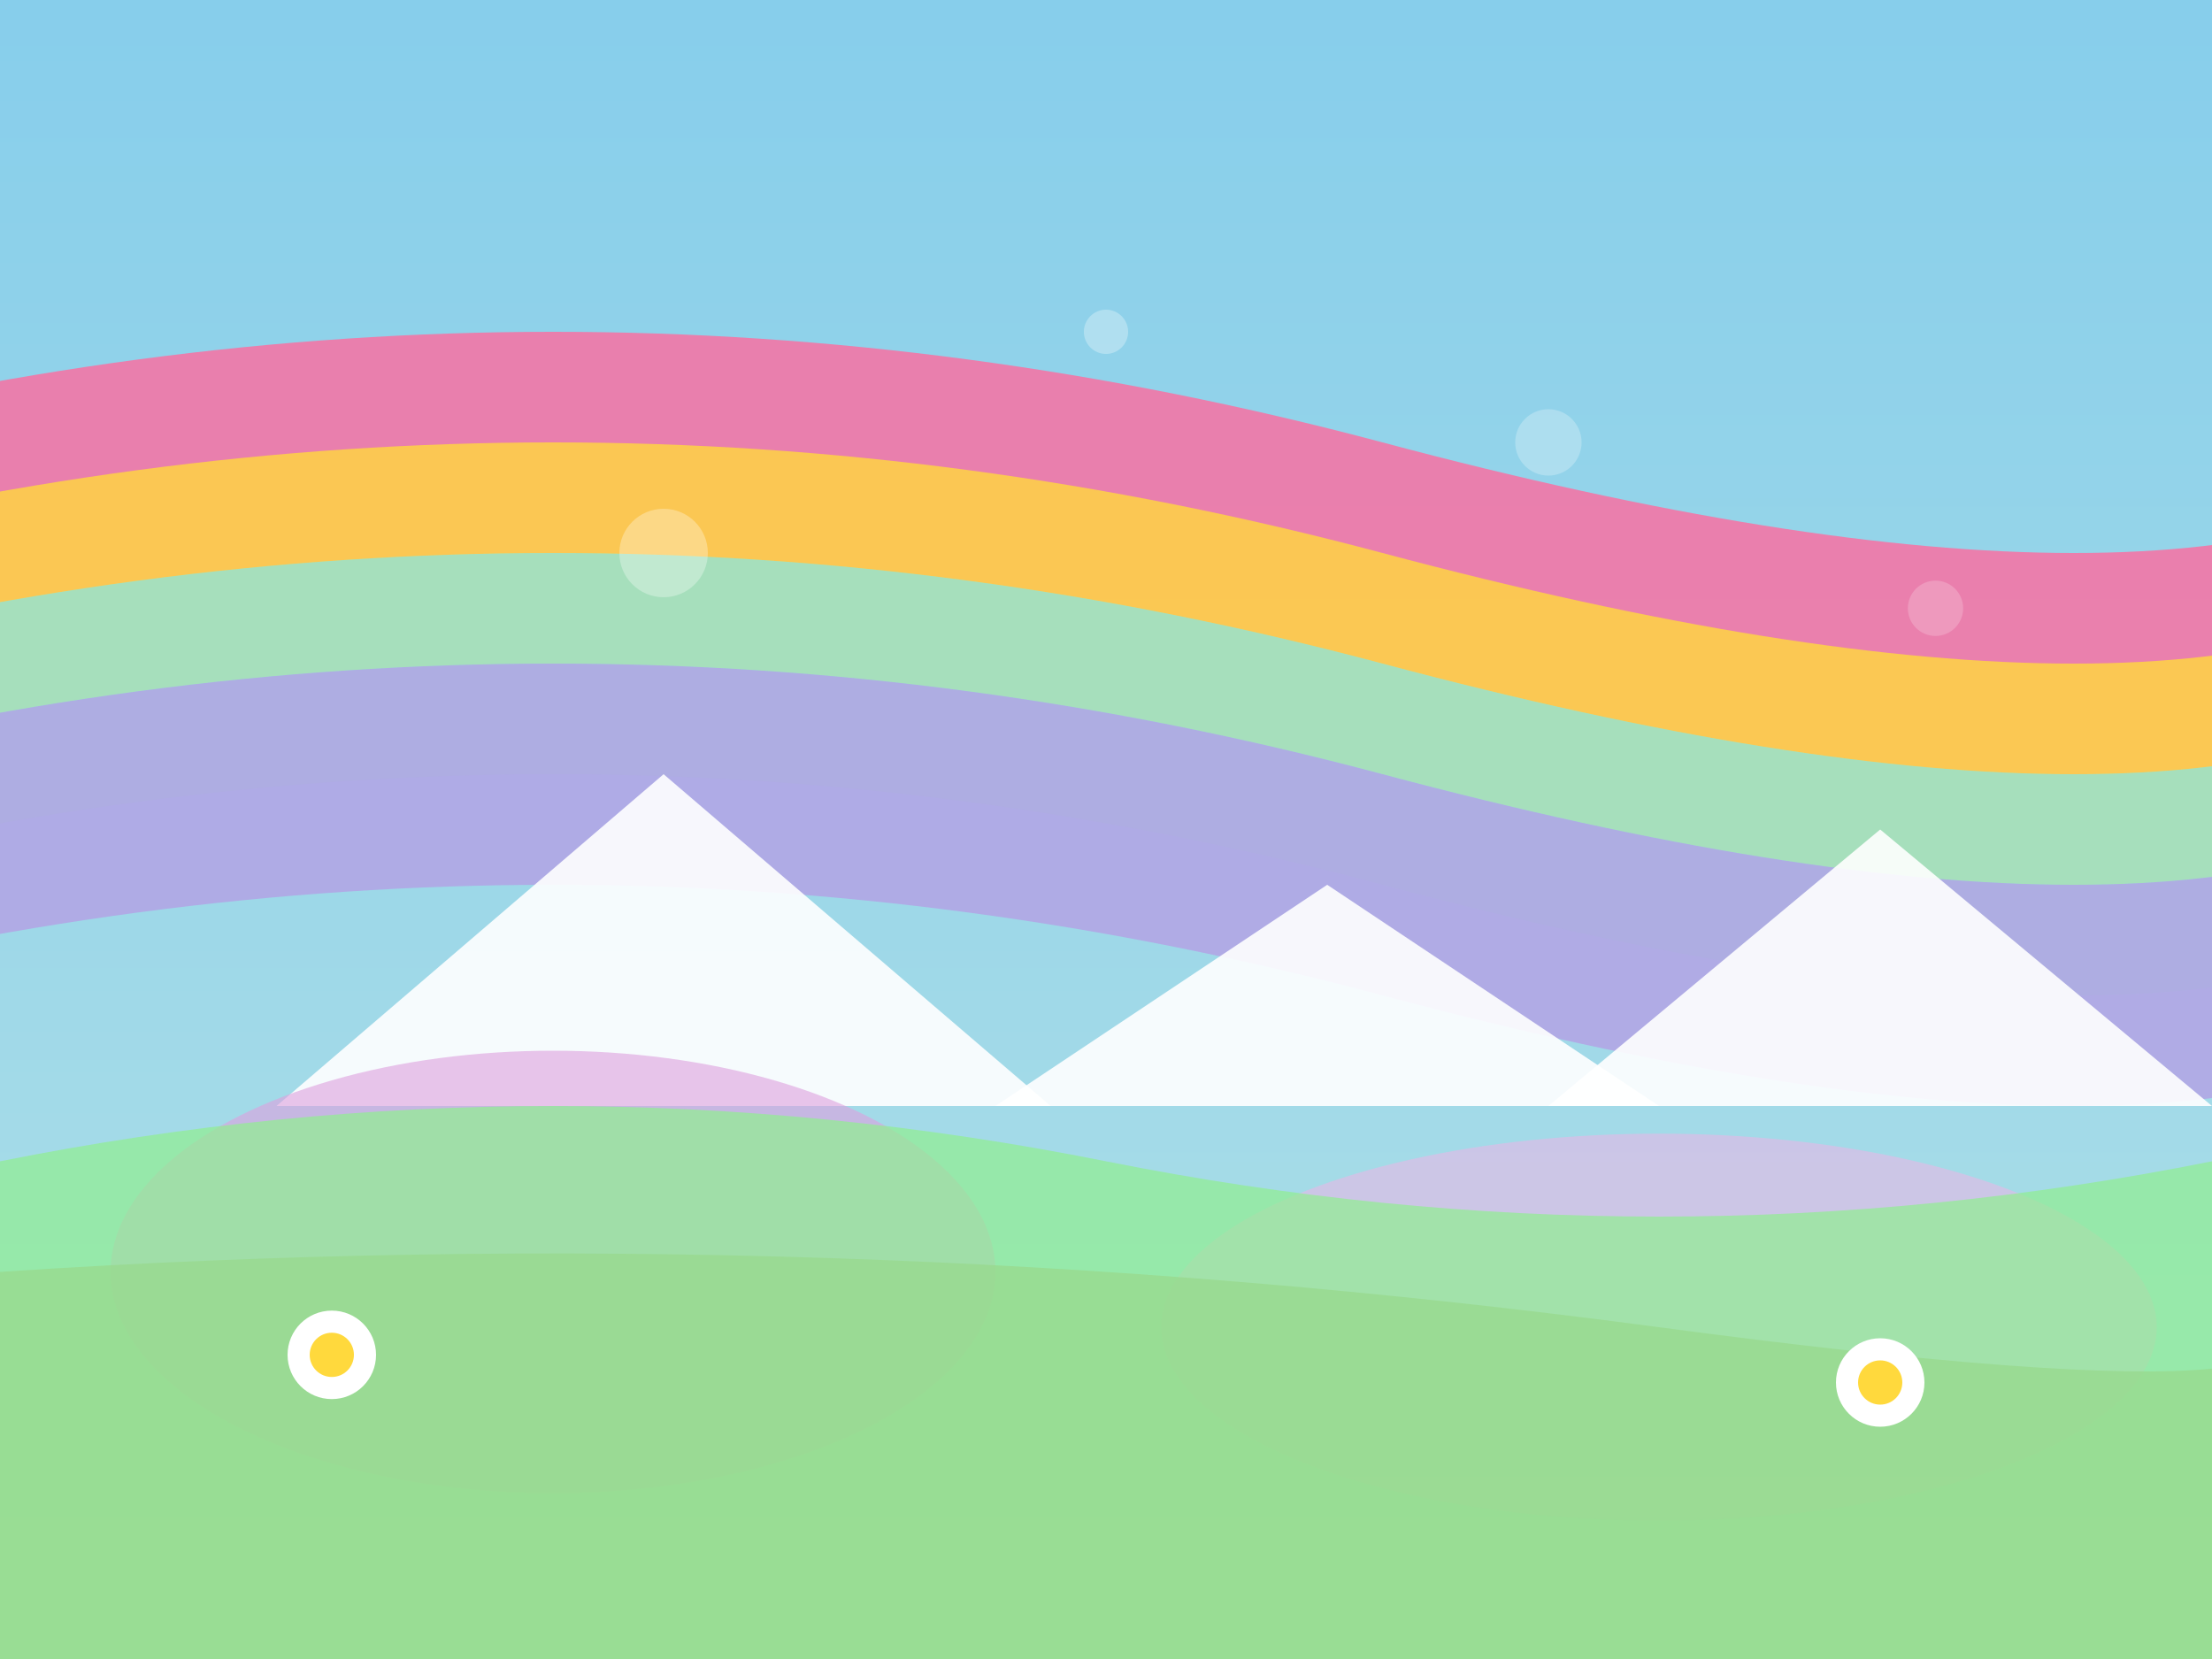 <svg width="400" height="300" viewBox="0 0 400 300" fill="none" xmlns="http://www.w3.org/2000/svg">
  <rect x="0" y="0" width="400" height="300" fill="#333333" stroke="none"/>
  <!-- Colorful rainbow landscape background -->
  <defs>
    <linearGradient id="skyBlue" x1="0" y1="0" x2="0" y2="300" gradientUnits="userSpaceOnUse">
      <stop offset="0%" style="stop-color:#87CEEB;stop-opacity:1" />
      <stop offset="100%" style="stop-color:#B0E0E6;stop-opacity:1" />
    </linearGradient>
  </defs>
  
  <!-- Sky background -->
  <rect width="400" height="300" fill="url(#skyBlue)"/>
  
  <!-- Rainbow stripes -->
  <path d="M -50 80 Q 100 40 250 80 Q 400 120 450 80 L 450 120 Q 400 160 250 120 Q 100 80 -50 120 Z" fill="#FF6B9D" opacity="0.8"/>
  <path d="M -50 100 Q 100 60 250 100 Q 400 140 450 100 L 450 140 Q 400 180 250 140 Q 100 100 -50 140 Z" fill="#FFD93D" opacity="0.8"/>
  <path d="M -50 120 Q 100 80 250 120 Q 400 160 450 120 L 450 160 Q 400 200 250 160 Q 100 120 -50 160 Z" fill="#95E1D3" opacity="0.8"/>
  <path d="M -50 140 Q 100 100 250 140 Q 400 180 450 140 L 450 180 Q 400 220 250 180 Q 100 140 -50 180 Z" fill="#B4A0E5" opacity="0.8"/>
  
  <!-- Mountain shapes (white/light) -->
  <path d="M 50 200 L 120 140 L 190 200 Z" fill="white" opacity="0.9"/>
  <path d="M 180 200 L 240 160 L 300 200 Z" fill="white" opacity="0.9"/>
  <path d="M 280 200 L 340 150 L 400 200 Z" fill="white" opacity="0.9"/>
  
  <!-- Purple accent at bottom -->
  <ellipse cx="100" cy="230" rx="80" ry="40" fill="#DDA0DD" opacity="0.6"/>
  <ellipse cx="300" cy="240" rx="90" ry="35" fill="#E6B8E6" opacity="0.6"/>
  
  <!-- Green rolling hills -->
  <path d="M 0 210 Q 100 190 200 210 T 400 210 L 400 300 L 0 300 Z" fill="#90EE90" opacity="0.7"/>
  <path d="M 0 230 Q 150 220 300 240 T 400 230 L 400 300 L 0 300 Z" fill="#98D98E" opacity="0.8"/>
  
  <!-- Flowers -->
  <circle cx="60" cy="245" r="8" fill="white"/>
  <circle cx="60" cy="245" r="4" fill="#FFD93D"/>
  <circle cx="340" cy="250" r="8" fill="white"/>
  <circle cx="340" cy="250" r="4" fill="#FFD93D"/>
  
  <!-- Bubbles/particles -->
  <circle cx="120" cy="100" r="8" fill="white" opacity="0.3"/>
  <circle cx="280" cy="80" r="6" fill="white" opacity="0.25"/>
  <circle cx="200" cy="60" r="4" fill="white" opacity="0.3"/>
  <circle cx="350" cy="110" r="5" fill="white" opacity="0.2"/>
</svg>
